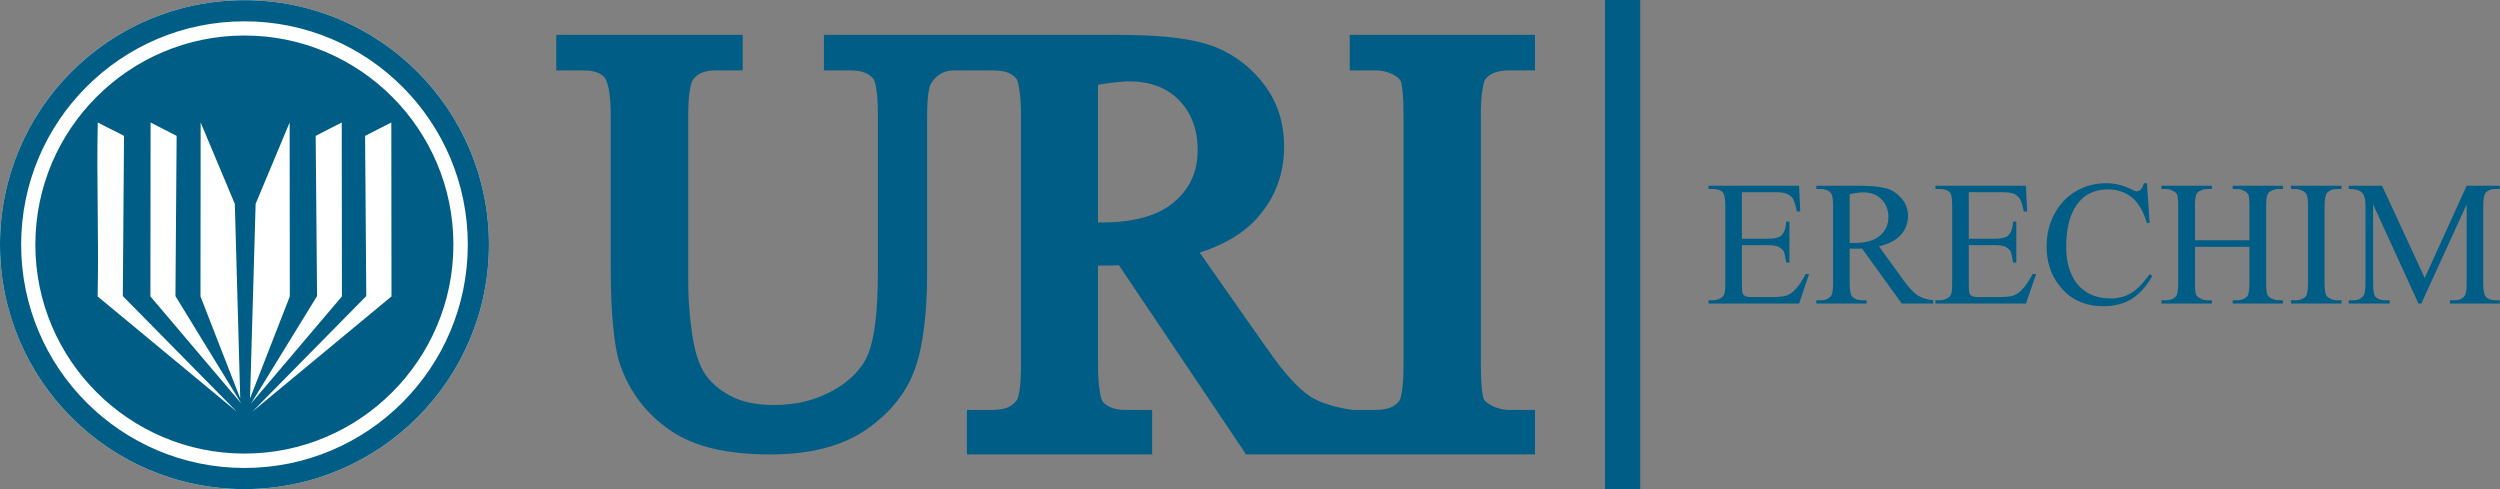 <?xml version="1.0" encoding="UTF-8"?>
<!DOCTYPE svg PUBLIC "-//W3C//DTD SVG 1.1//EN" "http://www.w3.org/Graphics/SVG/1.1/DTD/svg11.dtd">
<svg version="1.2" width="147.77mm" height="28.92mm" viewBox="3113 21933 14777 2892" preserveAspectRatio="xMidYMid" fill-rule="evenodd" stroke-width="28.222" stroke-linejoin="round" xmlns="http://www.w3.org/2000/svg" xmlns:ooo="http://xml.openoffice.org/svg/export" xmlns:xlink="http://www.w3.org/1999/xlink" xmlns:presentation="http://sun.com/xmlns/staroffice/presentation" xmlns:smil="http://www.w3.org/2001/SMIL20/" xmlns:anim="urn:oasis:names:tc:opendocument:xmlns:animation:1.0" xml:space="preserve">
 <rect x="3113" y="21933" width="14777" height="2892" fill="#808080" stroke="none"/>
 <defs class="EmbeddedBulletChars">
  <g id="bullet-char-template-57356" transform="scale(0,-0)">
   <path d="M 580,1141 L 1163,571 580,0 -4,571 580,1141 Z"/>
  </g>
  <g id="bullet-char-template-57354" transform="scale(0,-0)">
   <path d="M 8,1128 L 1137,1128 1137,0 8,0 8,1128 Z"/>
  </g>
  <g id="bullet-char-template-10146" transform="scale(0,-0)">
   <path d="M 174,0 L 602,739 174,1481 1456,739 174,0 Z M 1358,739 L 309,1346 659,739 1358,739 Z"/>
  </g>
  <g id="bullet-char-template-10132" transform="scale(0,-0)">
   <path d="M 2015,739 L 1276,0 717,0 1260,543 174,543 174,936 1260,936 717,1481 1274,1481 2015,739 Z"/>
  </g>
  <g id="bullet-char-template-10007" transform="scale(0,-0)">
   <path d="M 0,-2 C -7,14 -16,27 -25,37 L 356,567 C 262,823 215,952 215,954 215,979 228,992 255,992 264,992 276,990 289,987 310,991 331,999 354,1012 L 381,999 492,748 772,1049 836,1024 860,1049 C 881,1039 901,1025 922,1006 886,937 835,863 770,784 769,783 710,716 594,584 L 774,223 C 774,196 753,168 711,139 L 727,119 C 717,90 699,76 672,76 641,76 570,178 457,381 L 164,-76 C 142,-110 111,-127 72,-127 30,-127 9,-110 8,-76 1,-67 -2,-52 -2,-32 -2,-23 -1,-13 0,-2 Z"/>
  </g>
  <g id="bullet-char-template-10004" transform="scale(0,-0)">
   <path d="M 285,-33 C 182,-33 111,30 74,156 52,228 41,333 41,471 41,549 55,616 82,672 116,743 169,778 240,778 293,778 328,747 346,684 L 369,508 C 377,444 397,411 428,410 L 1163,1116 C 1174,1127 1196,1133 1229,1133 1271,1133 1292,1118 1292,1087 L 1292,965 C 1292,929 1282,901 1262,881 L 442,47 C 390,-6 338,-33 285,-33 Z"/>
  </g>
  <g id="bullet-char-template-9679" transform="scale(0,-0)">
   <path d="M 813,0 C 632,0 489,54 383,161 276,268 223,411 223,592 223,773 276,916 383,1023 489,1130 632,1184 813,1184 992,1184 1136,1130 1245,1023 1353,916 1407,772 1407,592 1407,412 1353,268 1245,161 1136,54 992,0 813,0 Z"/>
  </g>
  <g id="bullet-char-template-8226" transform="scale(0,-0)">
   <path d="M 346,457 C 273,457 209,483 155,535 101,586 74,649 74,723 74,796 101,859 155,911 209,963 273,989 346,989 419,989 480,963 531,910 582,859 608,796 608,723 608,648 583,586 532,535 482,483 420,457 346,457 Z"/>
  </g>
  <g id="bullet-char-template-8211" transform="scale(0,-0)">
   <path d="M -4,459 L 1135,459 1135,606 -4,606 -4,459 Z"/>
  </g>
  <g id="bullet-char-template-61548" transform="scale(0,-0)">
   <path d="M 173,740 C 173,903 231,1043 346,1159 462,1274 601,1332 765,1332 928,1332 1067,1274 1183,1159 1299,1043 1357,903 1357,740 1357,577 1299,437 1183,322 1067,206 928,148 765,148 601,148 462,206 346,322 231,437 173,577 173,740 Z"/>
  </g>
 </defs>
 <g class="Page">
  <g class="Group">
   <g class="com.sun.star.drawing.ClosedBezierShape">
    <g id="id3">
     <rect class="BoundingBox" stroke="none" fill="none" x="3113" y="21934" width="2891" height="2891"/>
     <path fill="rgb(255,255,255)" stroke="none" d="M 4558,21934 C 5356,21934 6003,22580 6003,23379 6003,24177 5356,24824 4558,24824 3759,24824 3113,24177 3113,23379 3113,22580 3759,21934 4558,21934 Z"/>
    </g>
   </g>
   <g class="com.sun.star.drawing.ClosedBezierShape">
    <g id="id4">
     <rect class="BoundingBox" stroke="none" fill="none" x="6401" y="22139" width="5786" height="2481"/>
     <path fill="rgb(0,93,133)" stroke="none" d="M 7983,22275 L 7983,22212 7983,22139 8054,22139 8828,22139 8840,22139 8900,22139 8912,22139 9709,22139 C 9827,22139 9932,22143 10023,22152 10114,22162 10191,22176 10251,22195 L 10251,22195 C 10314,22215 10371,22243 10424,22279 10477,22315 10526,22360 10569,22412 L 10569,22413 C 10614,22467 10648,22527 10670,22591 10692,22656 10703,22725 10703,22800 10703,22878 10691,22952 10665,23022 10640,23091 10602,23154 10551,23213 L 10552,23213 C 10501,23271 10438,23321 10361,23361 10313,23386 10261,23408 10204,23426 L 10601,23992 10602,23992 C 10652,24066 10699,24126 10742,24173 10784,24219 10820,24252 10853,24273 L 10853,24274 C 10885,24294 10922,24312 10966,24325 11009,24339 11058,24349 11112,24356 L 11163,24356 11242,24356 C 11278,24356 11309,24351 11334,24341 11355,24332 11372,24319 11384,24302 L 11384,24302 C 11390,24294 11395,24275 11400,24244 11406,24206 11409,24154 11409,24088 L 11409,22615 C 11409,22558 11407,22513 11404,22479 11401,22448 11398,22426 11393,22414 L 11393,22414 C 11391,22409 11387,22404 11383,22399 11376,22392 11367,22385 11357,22379 L 11357,22379 C 11338,22368 11320,22361 11301,22356 11282,22351 11263,22349 11242,22349 L 11163,22349 11091,22349 11091,22275 11091,22212 11091,22139 11163,22139 12114,22139 12186,22139 12186,22212 12186,22275 12186,22349 12114,22349 12034,22349 C 11998,22349 11967,22354 11943,22364 11922,22372 11905,22385 11892,22402 11886,22410 11881,22430 11876,22461 11869,22499 11866,22550 11866,22615 L 11866,24088 C 11866,24145 11868,24191 11871,24225 11874,24256 11878,24277 11883,24290 L 11883,24290 C 11885,24295 11888,24299 11892,24304 11899,24311 11908,24318 11920,24324 L 11920,24325 C 11938,24335 11956,24343 11976,24348 11994,24353 12013,24356 12034,24356 L 12114,24356 12186,24356 12186,24430 12186,24545 12186,24619 12114,24619 11181,24619 11163,24619 11109,24619 11091,24619 10515,24619 10478,24619 10457,24587 9727,23501 C 9714,23501 9702,23501 9690,23502 9659,23502 9637,23503 9628,23503 9621,23503 9614,23503 9603,23503 L 9603,24088 C 9603,24156 9607,24209 9614,24249 9619,24280 9625,24299 9631,24307 L 9631,24307 C 9644,24323 9661,24334 9681,24342 9703,24351 9731,24356 9764,24356 L 9851,24356 9923,24356 9923,24430 9923,24545 9923,24619 9851,24619 8900,24619 8828,24619 8828,24545 8828,24430 8828,24356 8900,24356 8983,24356 C 9020,24356 9051,24350 9075,24339 9096,24329 9112,24314 9125,24295 L 9125,24294 C 9131,24286 9135,24267 9140,24237 9145,24200 9148,24150 9148,24088 L 9148,22615 C 9148,22548 9144,22494 9137,22454 9132,22423 9126,22405 9120,22398 L 9120,22398 C 9107,22382 9090,22370 9069,22362 9046,22353 9017,22349 8983,22349 L 8912,22349 8900,22349 8840,22349 8828,22349 8757,22349 C 8725,22349 8698,22355 8675,22368 8652,22380 8632,22400 8616,22427 L 8615,22428 C 8609,22437 8605,22455 8600,22485 8595,22521 8593,22569 8593,22629 L 8593,23553 C 8593,23669 8587,23774 8575,23867 8564,23961 8546,24043 8522,24111 L 8522,24111 C 8497,24182 8460,24248 8412,24308 8364,24368 8305,24422 8235,24471 8163,24521 8079,24558 7982,24583 7888,24607 7782,24619 7666,24619 7540,24619 7428,24608 7330,24585 7230,24561 7145,24525 7075,24477 L 7075,24477 C 7006,24430 6947,24374 6897,24310 6848,24246 6809,24174 6780,24094 L 6780,24093 C 6760,24038 6746,23959 6737,23858 6727,23761 6723,23644 6723,23506 L 6723,22615 C 6723,22550 6719,22497 6711,22457 6704,22424 6695,22401 6685,22389 L 6685,22389 C 6674,22377 6660,22367 6641,22361 6619,22353 6590,22349 6556,22349 L 6472,22349 6401,22349 6401,22275 6401,22212 6401,22139 6472,22139 7431,22139 7503,22139 7503,22212 7503,22275 7503,22349 7431,22349 7347,22349 C 7310,22349 7280,22354 7257,22365 7237,22373 7221,22387 7209,22405 L 7208,22406 C 7201,22417 7195,22438 7190,22469 7184,22506 7181,22555 7181,22615 L 7181,23609 C 7181,23694 7188,23792 7203,23902 L 7203,23902 C 7211,23955 7221,24002 7234,24043 7247,24082 7261,24114 7278,24140 7295,24166 7316,24190 7341,24212 7367,24235 7397,24255 7430,24273 L 7431,24273 C 7464,24291 7502,24304 7543,24313 7585,24322 7633,24327 7685,24327 7753,24327 7816,24320 7876,24305 7934,24290 7989,24268 8041,24239 8092,24210 8135,24177 8169,24141 8202,24106 8228,24067 8245,24025 8263,23979 8278,23918 8287,23839 8297,23758 8302,23658 8302,23538 L 8302,22615 C 8302,22549 8299,22495 8292,22455 8287,22425 8281,22406 8275,22398 L 8275,22398 C 8261,22382 8244,22370 8223,22362 8200,22353 8172,22349 8138,22349 L 8054,22349 7983,22349 7983,22275 Z M 7983,22275 L 7983,22275 Z M 9603,23248 C 9609,23248 9615,23248 9623,23248 9817,23248 9962,23207 10056,23125 10102,23085 10136,23040 10158,22990 10181,22940 10192,22884 10192,22821 10192,22758 10183,22703 10164,22654 10146,22606 10119,22563 10083,22526 10047,22489 10005,22461 9957,22443 9908,22424 9852,22414 9789,22414 9759,22414 9725,22417 9685,22422 9660,22425 9632,22429 9603,22434 L 9603,23248 Z"/>
    </g>
   </g>
   <g class="com.sun.star.drawing.PolyPolygonShape">
    <g id="id5">
     <rect class="BoundingBox" stroke="none" fill="none" x="12600" y="21933" width="209" height="2892"/>
     <path fill="rgb(0,93,133)" stroke="none" d="M 12600,21933 L 12808,21933 12808,24824 12600,24824 12600,21933 Z"/>
    </g>
   </g>
   <g class="com.sun.star.drawing.ClosedBezierShape">
    <g id="id6">
     <rect class="BoundingBox" stroke="none" fill="none" x="3113" y="21934" width="2891" height="2891"/>
     <path fill="rgb(0,93,133)" stroke="none" d="M 4558,21934 C 5356,21934 6003,22580 6003,23379 6003,24177 5356,24824 4558,24824 3759,24824 3113,24177 3113,23379 3113,22580 3759,21934 4558,21934 Z M 4558,21934 L 4558,21934 Z M 4825,22657 L 4624,23138 4591,24288 4826,23685 4825,22657 Z M 4825,22657 L 4825,22657 Z M 4299,22657 L 4501,23138 4533,24288 4298,23685 4299,22657 Z M 4299,22657 L 4299,22657 Z M 5133,22657 L 4979,22736 4987,23683 4597,24318 5134,23685 5133,22657 Z M 5133,22657 L 5133,22657 Z M 5426,22657 L 5271,22736 5278,23683 4605,24366 5427,23685 5426,22657 Z M 5426,22657 L 5426,22657 Z M 3691,22657 C 3735,22681 3802,22712 3846,22736 L 3839,23683 4512,24366 3690,23685 C 3698,23345 3683,22997 3691,22657 Z M 3691,22657 L 3691,22657 Z M 4003,22657 L 4157,22736 4150,23683 4539,24318 4002,23685 4003,22657 Z M 4003,22657 L 4003,22657 Z M 4558,22059 C 5287,22059 5878,22650 5878,23379 5878,24108 5287,24699 4558,24699 3829,24699 3238,24108 3238,23379 3238,22650 3829,22059 4558,22059 Z M 4558,22059 L 4558,22059 Z M 4558,22143 C 5239,22143 5793,22697 5793,23379 5793,24060 5239,24614 4558,24614 3876,24614 3322,24060 3322,23379 3322,22697 3876,22143 4558,22143 Z"/>
    </g>
   </g>
   <g class="com.sun.star.drawing.ClosedBezierShape">
    <g id="id7">
     <rect class="BoundingBox" stroke="none" fill="none" x="13212" y="23016" width="4678" height="729"/>
     <path fill="rgb(0,93,133)" stroke="none" d="M 13409,23069 L 13409,23344 13562,23344 C 13601,23344 13628,23338 13641,23326 13659,23310 13669,23282 13671,23243 L 13690,23243 13690,23485 13671,23485 C 13666,23452 13661,23430 13657,23420 13650,23409 13640,23399 13626,23392 13612,23385 13591,23382 13562,23382 L 13409,23382 13409,23611 C 13409,23642 13411,23660 13413,23667 13416,23674 13421,23679 13428,23683 13434,23687 13447,23689 13467,23689 L 13584,23689 C 13623,23689 13652,23686 13670,23681 13688,23675 13705,23664 13721,23648 13742,23627 13764,23595 13786,23553 L 13806,23553 13747,23727 13212,23727 13212,23708 13236,23708 C 13252,23708 13268,23704 13283,23696 13294,23690 13301,23682 13305,23671 13309,23660 13311,23638 13311,23604 L 13311,23152 C 13311,23108 13306,23081 13297,23071 13285,23057 13265,23050 13236,23050 L 13212,23050 13212,23031 13747,23031 13754,23183 13734,23183 C 13727,23147 13719,23122 13711,23108 13702,23095 13689,23084 13672,23077 13658,23072 13634,23069 13600,23069 L 13409,23069 Z M 13409,23069 L 13409,23069 Z M 14540,23727 L 14354,23727 14119,23402 C 14102,23403 14087,23403 14076,23403 14072,23403 14067,23403 14062,23403 14057,23403 14052,23402 14046,23402 L 14046,23604 C 14046,23647 14051,23675 14060,23685 14074,23700 14093,23708 14119,23708 L 14146,23708 14146,23727 13849,23727 13849,23708 13875,23708 C 13904,23708 13925,23698 13938,23679 13945,23668 13948,23643 13948,23604 L 13948,23154 C 13948,23110 13944,23083 13934,23073 13921,23058 13901,23050 13875,23050 L 13849,23050 13849,23031 14102,23031 C 14175,23031 14230,23037 14265,23047 14300,23058 14329,23078 14354,23107 14378,23136 14391,23170 14391,23210 14391,23253 14376,23290 14349,23321 14321,23352 14278,23375 14219,23389 L 14363,23588 C 14396,23634 14425,23664 14448,23679 14472,23694 14502,23704 14540,23708 L 14540,23727 Z M 14540,23727 L 14540,23727 Z M 14046,23369 C 14053,23369 14058,23369 14063,23369 14068,23369 14072,23369 14075,23369 14141,23369 14191,23355 14225,23326 14258,23298 14275,23261 14275,23217 14275,23173 14261,23138 14234,23111 14207,23084 14171,23070 14127,23070 14107,23070 14080,23074 14046,23080 L 14046,23369 Z M 14046,23369 L 14046,23369 Z M 14750,23069 L 14750,23344 14903,23344 C 14943,23344 14969,23338 14982,23326 15000,23310 15010,23282 15012,23243 L 15031,23243 15031,23485 15012,23485 C 15007,23452 15002,23430 14998,23420 14991,23409 14981,23399 14967,23392 14953,23385 14932,23382 14903,23382 L 14750,23382 14750,23611 C 14750,23642 14752,23660 14754,23667 14757,23674 14762,23679 14769,23683 14775,23687 14789,23689 14808,23689 L 14925,23689 C 14965,23689 14993,23686 15011,23681 15029,23675 15046,23664 15062,23648 15083,23627 15105,23595 15127,23553 L 15148,23553 15088,23727 14553,23727 14553,23708 14577,23708 C 14594,23708 14609,23704 14624,23696 14635,23690 14642,23682 14646,23671 14650,23660 14652,23638 14652,23604 L 14652,23152 C 14652,23108 14648,23081 14639,23071 14626,23057 14606,23050 14577,23050 L 14553,23050 14553,23031 15088,23031 15095,23183 15075,23183 C 15068,23147 15060,23122 15052,23108 15043,23095 15030,23084 15013,23077 14999,23072 14975,23069 14941,23069 L 14750,23069 Z M 14750,23069 L 14750,23069 Z M 15803,23016 L 15819,23251 15803,23251 C 15782,23181 15752,23130 15713,23099 15673,23068 15626,23052 15571,23052 15525,23052 15483,23064 15446,23087 15409,23111 15380,23148 15358,23199 15337,23250 15326,23314 15326,23391 15326,23454 15336,23509 15357,23555 15377,23601 15407,23636 15448,23661 15488,23685 15534,23697 15586,23697 15631,23697 15671,23688 15705,23668 15740,23649 15778,23611 15819,23554 L 15835,23564 C 15800,23626 15759,23671 15713,23700 15667,23728 15611,23743 15547,23743 15432,23743 15343,23700 15280,23614 15233,23551 15210,23476 15210,23390 15210,23320 15225,23256 15256,23198 15287,23140 15330,23095 15384,23063 15439,23031 15498,23016 15563,23016 15613,23016 15663,23028 15711,23052 15726,23060 15736,23064 15742,23064 15751,23064 15759,23060 15766,23054 15775,23045 15781,23032 15785,23016 L 15803,23016 Z M 15803,23016 L 15803,23016 Z M 16087,23353 L 16409,23353 16409,23155 C 16409,23119 16407,23096 16403,23085 16399,23076 16392,23069 16381,23063 16367,23054 16351,23050 16335,23050 L 16310,23050 16310,23031 16607,23031 16607,23050 16582,23050 C 16566,23050 16551,23054 16536,23062 16525,23067 16518,23076 16514,23087 16510,23098 16508,23121 16508,23155 L 16508,23604 C 16508,23639 16510,23662 16514,23673 16518,23682 16525,23689 16535,23695 16550,23704 16566,23708 16582,23708 L 16607,23708 16607,23727 16310,23727 16310,23708 16335,23708 C 16363,23708 16384,23699 16397,23683 16405,23672 16409,23645 16409,23604 L 16409,23392 16087,23392 16087,23604 C 16087,23639 16089,23662 16093,23673 16097,23682 16104,23689 16115,23695 16130,23704 16145,23708 16162,23708 L 16187,23708 16187,23727 15889,23727 15889,23708 15914,23708 C 15942,23708 15963,23699 15976,23683 15984,23672 15988,23645 15988,23604 L 15988,23155 C 15988,23119 15986,23096 15982,23085 15978,23076 15971,23069 15961,23063 15946,23054 15930,23050 15914,23050 L 15889,23050 15889,23031 16187,23031 16187,23050 16162,23050 C 16145,23050 16130,23054 16115,23062 16104,23067 16097,23076 16093,23087 16089,23098 16087,23121 16087,23155 L 16087,23353 Z M 16087,23353 L 16087,23353 Z M 16953,23708 L 16953,23727 16655,23727 16655,23708 16679,23708 C 16708,23708 16730,23699 16743,23683 16751,23672 16755,23645 16755,23604 L 16755,23154 C 16755,23119 16753,23096 16748,23085 16745,23076 16738,23069 16727,23063 16711,23054 16696,23050 16679,23050 L 16655,23050 16655,23031 16953,23031 16953,23050 16928,23050 C 16900,23050 16879,23059 16866,23075 16858,23086 16853,23113 16853,23154 L 16853,23604 C 16853,23639 16856,23662 16860,23673 16863,23682 16871,23689 16881,23695 16896,23704 16912,23708 16928,23708 L 16953,23708 Z M 16953,23708 L 16953,23708 Z M 17408,23727 L 17140,23141 17140,23606 C 17140,23649 17144,23676 17153,23686 17166,23701 17186,23708 17213,23708 L 17238,23708 17238,23727 16996,23727 16996,23708 17021,23708 C 17050,23708 17071,23699 17083,23681 17091,23670 17095,23645 17095,23606 L 17095,23152 C 17095,23121 17091,23099 17084,23085 17079,23075 17071,23067 17058,23060 17045,23054 17025,23050 16996,23050 L 16996,23031 17193,23031 17445,23576 17693,23031 17889,23031 17889,23050 17865,23050 C 17835,23050 17814,23059 17802,23077 17795,23088 17791,23113 17791,23152 L 17791,23606 C 17791,23649 17796,23676 17805,23686 17818,23701 17838,23708 17865,23708 L 17889,23708 17889,23727 17594,23727 17594,23708 17619,23708 C 17649,23708 17669,23699 17681,23681 17689,23670 17693,23645 17693,23606 L 17693,23141 17425,23727 17408,23727 Z"/>
    </g>
   </g>
  </g>
 </g>
</svg>
